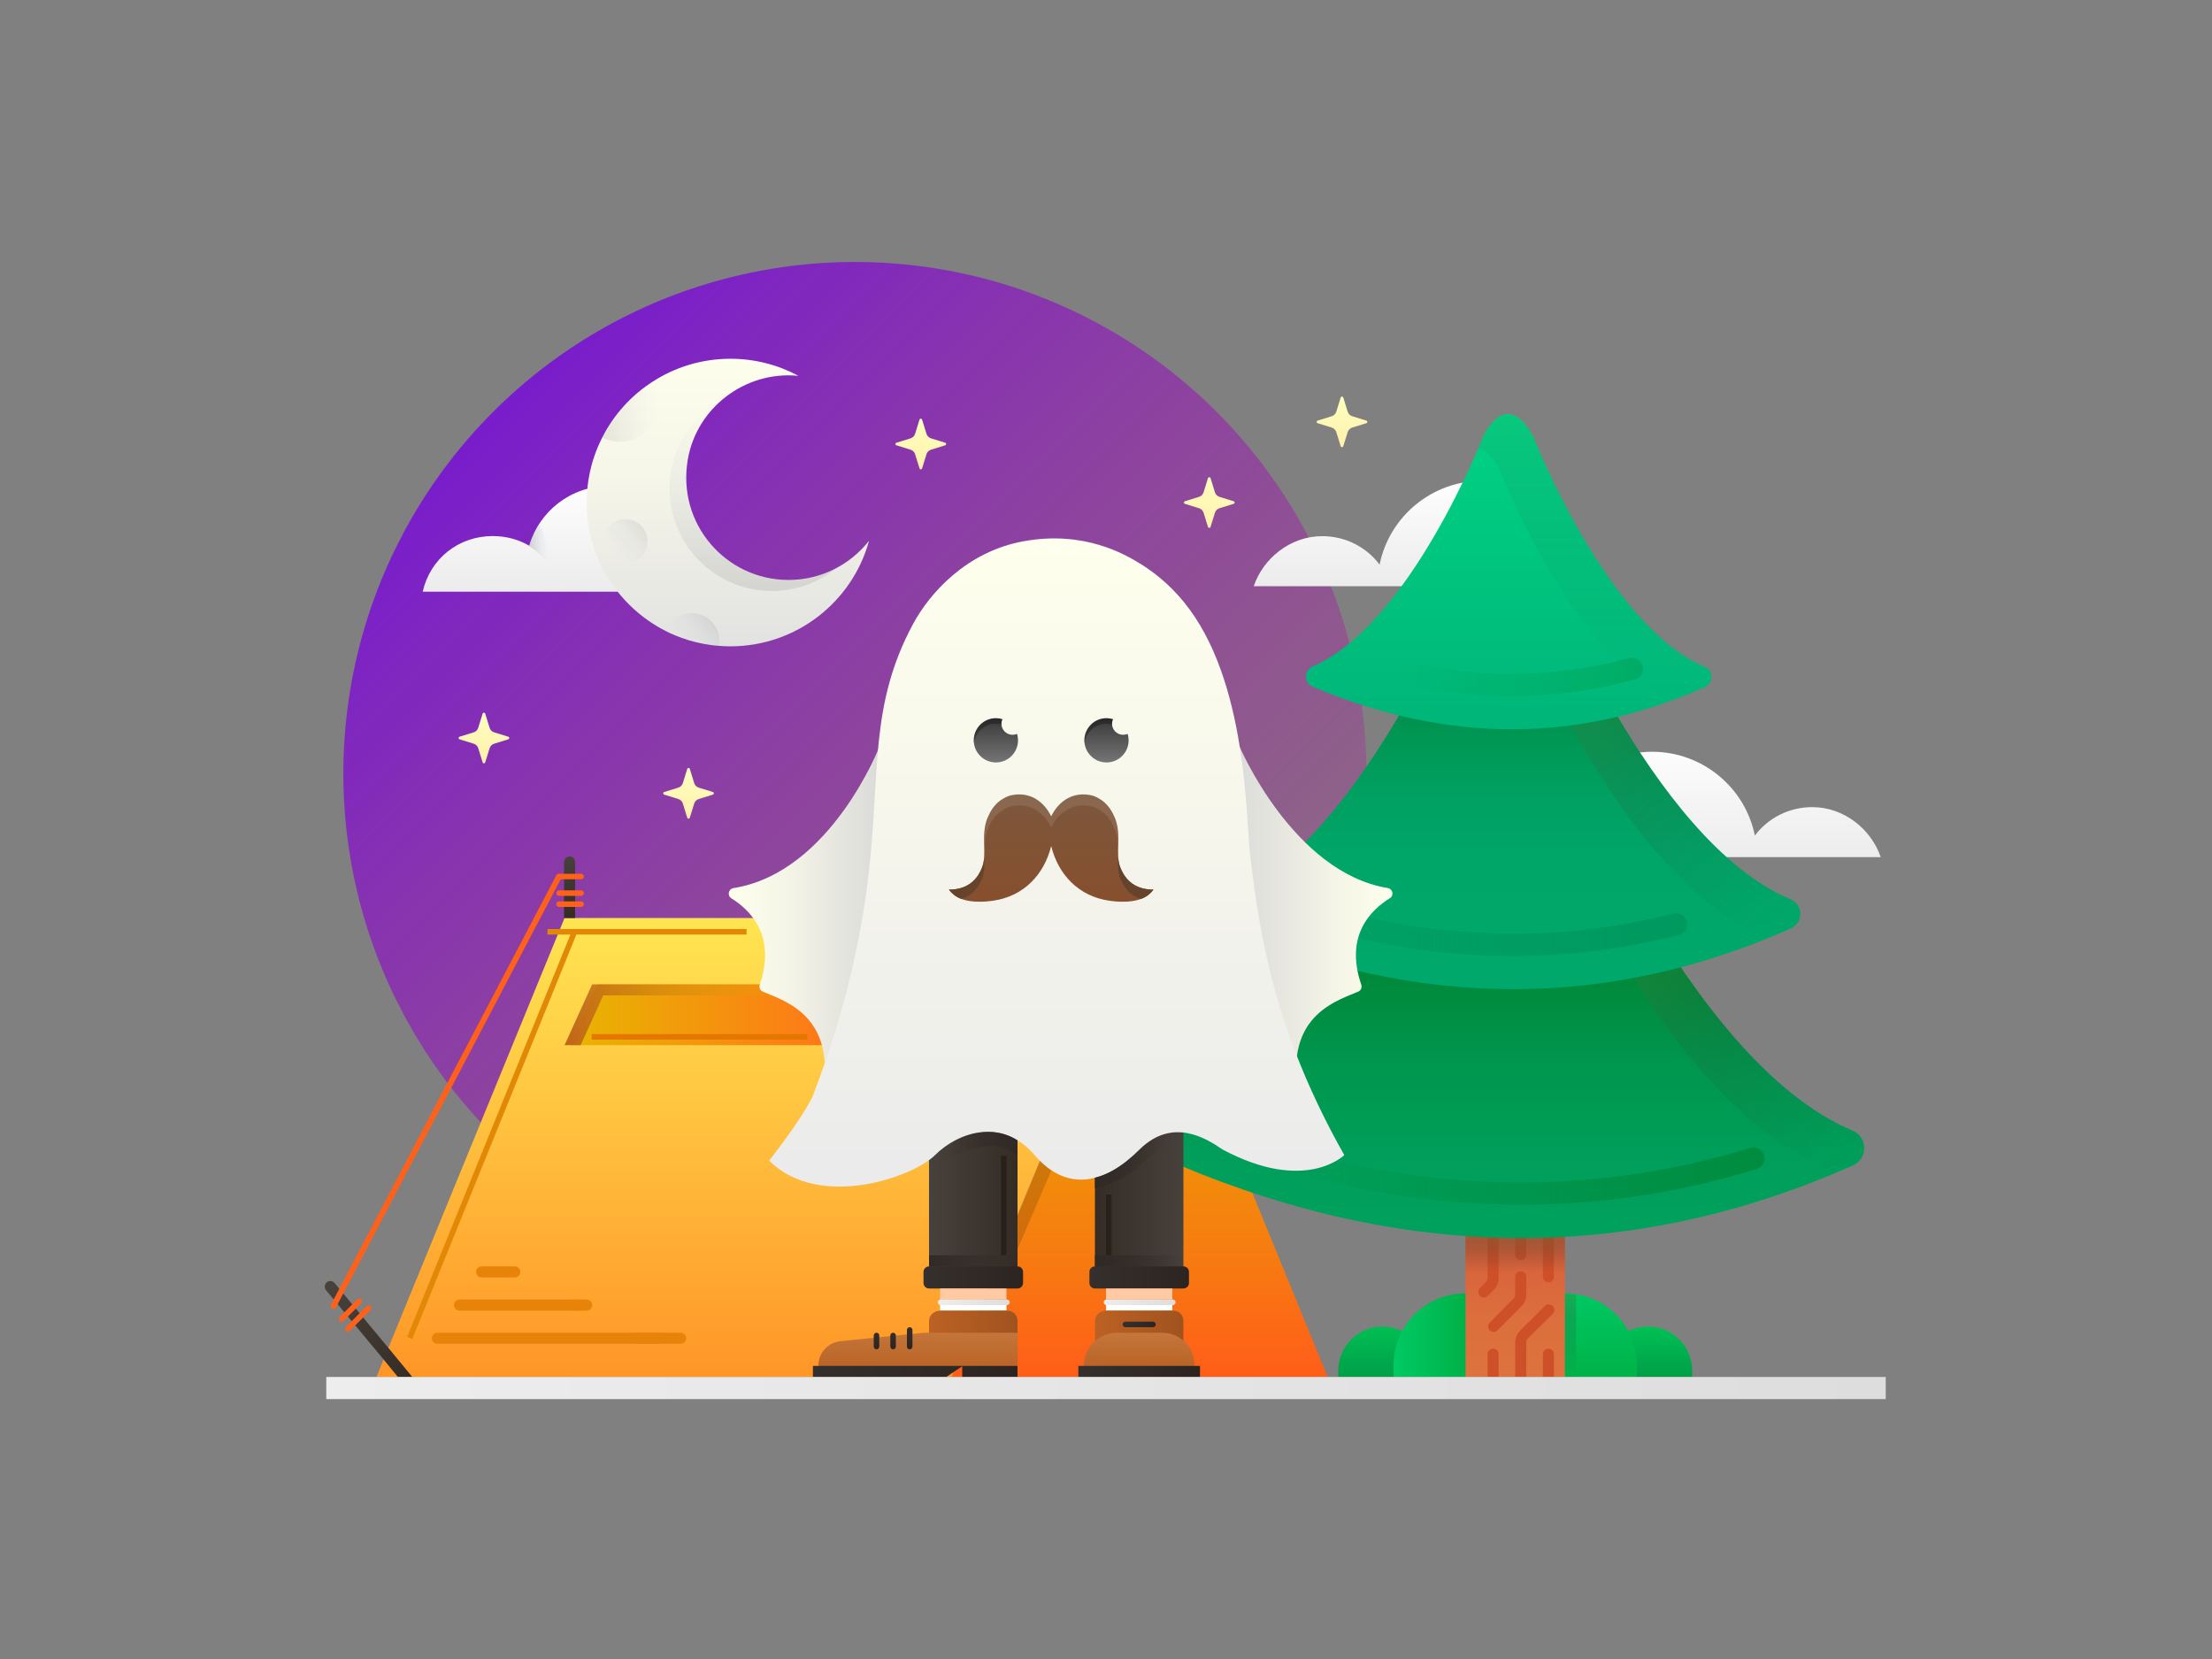 <?xml version="1.0" encoding="iso-8859-1"?>
<!-- Generator: Adobe Illustrator 22.1.0, SVG Export Plug-In . SVG Version: 6.00 Build 0)  -->
<svg version="1.1" id="page_x5F_not_x5F_found" xmlns="http://www.w3.org/2000/svg" xmlns:xlink="http://www.w3.org/1999/xlink"
	 x="0px" y="0px" viewBox="0 0 800 600" enable-background="new 0 0 800 600" xml:space="preserve">
<rect x="0" y="0" width="800" height="600" fill="#808080" stroke="none"/>
<linearGradient id="SVGID_1_" gradientUnits="userSpaceOnUse" x1="127.011" y1="97.581" x2="506.221" y2="476.791">
	<stop  offset="0" style="stop-color:#6A0CE5"/>
	<stop  offset="1" style="stop-color:#CE1388;stop-opacity:0"/>
</linearGradient>
<circle fill="url(#SVGID_1_)" cx="309.18" cy="279.75" r="185"/>
<linearGradient id="SVGID_2_" gradientUnits="userSpaceOnUse" x1="513.808" y1="171.869" x2="513.808" y2="213.005">
	<stop  offset="0" style="stop-color:#FFFFFF"/>
	<stop  offset="1" style="stop-color:#EBEBEB"/>
</linearGradient>
<path fill="url(#SVGID_2_)" d="M574.18,212c0-20-17.013-38.125-38-38.125c-18.376,0-33.704,12.981-37.234,30.315
	c-4.745-6.297-12.275-10.283-20.766-10.283c-11.568,0-21.371,8.093-24.746,18.093H574.18z"/>
<linearGradient id="SVGID_3_" gradientUnits="userSpaceOnUse" x1="619.808" y1="265.354" x2="619.808" y2="313.884">
	<stop  offset="0" style="stop-color:#FFFFFF"/>
	<stop  offset="1" style="stop-color:#EBEBEB"/>
</linearGradient>
<path fill="url(#SVGID_3_)" d="M559.435,310c0-20,17.013-38.125,38-38.125c18.376,0,33.704,12.981,37.234,30.315
	c4.745-6.297,12.275-10.283,20.766-10.283c11.568,0,21.371,8.093,24.746,18.093H559.435z"/>
<linearGradient id="SVGID_4_" gradientUnits="userSpaceOnUse" x1="412.18" y1="329.206" x2="412.18" y2="496.926">
	<stop  offset="0" style="stop-color:#E8AB00"/>
	<stop  offset="0.2" style="stop-color:#EAA502"/>
	<stop  offset="0.462" style="stop-color:#EF9507"/>
	<stop  offset="0.756" style="stop-color:#F77A10"/>
	<stop  offset="1" style="stop-color:#FF5E19"/>
</linearGradient>
<polygon fill="url(#SVGID_4_)" points="412.18,331.875 412.18,331.938 344.18,498 412.18,498 480.18,498 "/>
<linearGradient id="SVGID_5_" gradientUnits="userSpaceOnUse" x1="548" y1="435.75" x2="548" y2="498.5">
	<stop  offset="0" style="stop-color:#D35137"/>
	<stop  offset="0.309" style="stop-color:#D8623B"/>
	<stop  offset="0.66" style="stop-color:#DC6F3D"/>
	<stop  offset="1" style="stop-color:#DD733E"/>
</linearGradient>
<rect x="530" y="436" fill="url(#SVGID_5_)" width="36" height="62"/>
<path fill="#CE5029" d="M536.68,469.25c-0.512,0-1.023-0.195-1.414-0.586c-0.781-0.781-0.781-2.047,0-2.828l2.25-2.34
	c0.371-0.371,0.484-0.863,0.484-1.389V447.75c0-1.105,0.895-2,2-2s2,0.895,2,2v14.357c0,1.594-0.529,3.092-1.656,4.217l-2.295,2.34
	C537.659,469.055,537.192,469.25,536.68,469.25z"/>
<path fill="#CE5029" d="M548,498v-12.596c0-1.602,0.713-3.105,1.846-4.238l8.875-8.83c0.781-0.781,2.069-0.781,2.851,0
	s0.793,2.047,0.011,2.828l-8.915,8.83c-0.377,0.377-0.669,0.877-0.669,1.41V498H548z"/>
<path fill="#CE5029" d="M550,455.75c-1.105,0-2-0.895-2-2v-6c0-1.105,0.895-2,2-2s2,0.895,2,2v6
	C552,454.855,551.105,455.75,550,455.75z"/>
<path fill="#CE5029" d="M540.18,481.75c-0.512,0-1.023-0.195-1.414-0.586c-0.781-0.781-0.781-2.047,0-2.828l8.746-8.836
	c0.367-0.367,0.488-0.877,0.488-1.398v-6.352c0-1.105,0.895-2,2-2s2,0.895,2,2v6.352c0,1.574-0.548,3.115-1.66,4.227l-8.791,8.836
	C541.159,481.555,540.692,481.75,540.18,481.75z"/>
<path fill="#CE5029" d="M558,498v-8.25c0-1.105,0.895-2,2-2s2,0.895,2,2V498H558z"/>
<path fill="#CE5029" d="M560,463.75c-1.105,0-2-0.895-2-2v-14c0-1.105,0.895-2,2-2s2,0.895,2,2v14
	C562,462.855,561.105,463.75,560,463.75z"/>
<path fill="#CE5029" d="M538,498v-8.25c0-1.105,0.895-2,2-2s2,0.895,2,2V498H538z"/>
<linearGradient id="SVGID_6_" gradientUnits="userSpaceOnUse" x1="548" y1="443.935" x2="548" y2="460.129">
	<stop  offset="0" style="stop-color:#56773B;stop-opacity:0.5"/>
	<stop  offset="0.081" style="stop-color:#506B38;stop-opacity:0.459"/>
	<stop  offset="0.316" style="stop-color:#424E30;stop-opacity:0.342"/>
	<stop  offset="0.549" style="stop-color:#383A2A;stop-opacity:0.226"/>
	<stop  offset="0.778" style="stop-color:#322D27;stop-opacity:0.111"/>
	<stop  offset="1" style="stop-color:#302926;stop-opacity:0"/>
</linearGradient>
<rect x="530" y="444" fill="url(#SVGID_6_)" width="36" height="16"/>
<linearGradient id="SVGID_7_" gradientUnits="userSpaceOnUse" x1="548.18" y1="353.75" x2="548.18" y2="448.431">
	<stop  offset="0" style="stop-color:#00893B"/>
	<stop  offset="0.319" style="stop-color:#00964D"/>
	<stop  offset="0.665" style="stop-color:#009E5A"/>
	<stop  offset="1" style="stop-color:#00A15E"/>
</linearGradient>
<path fill="url(#SVGID_7_)" d="M669.948,408.874c-60.516-25.331-106.58-143.37-106.58-143.37c-17.193-30.947-30.947,0-30.947,0
	s-45.776,117.301-106.012,143.129c-5.643,2.419-5.719,10.313-0.06,12.694c84.199,35.424,165.406,34.978,243.749,0.18
	C675.667,419.033,675.569,411.227,669.948,408.874z"/>
<linearGradient id="SVGID_8_" gradientUnits="userSpaceOnUse" x1="545.642" y1="251.75" x2="545.642" y2="355.103">
	<stop  offset="0" style="stop-color:#008C46"/>
	<stop  offset="0.117" style="stop-color:#009552"/>
	<stop  offset="0.325" style="stop-color:#00A060"/>
	<stop  offset="0.579" style="stop-color:#00A668"/>
	<stop  offset="1" style="stop-color:#00A86B"/>
</linearGradient>
<path fill="url(#SVGID_8_)" d="M647.529,325.221c-50.636-21.195-89.179-119.962-89.179-119.962c-14.386-25.895-25.895,0-25.895,0
	s-38.302,98.15-88.704,119.761c-4.721,2.024-4.785,8.629-0.05,10.621c70.452,29.641,138.401,29.267,203.954,0.15
	C652.315,333.721,652.233,327.19,647.529,325.221z"/>
<linearGradient id="SVGID_9_" gradientUnits="userSpaceOnUse" x1="545.642" y1="147.25" x2="545.642" y2="265.26">
	<stop  offset="0" style="stop-color:#00D384"/>
	<stop  offset="1" style="stop-color:#00B579"/>
</linearGradient>
<path fill="url(#SVGID_9_)" d="M616.466,241.139c-35.198-14.733-61.99-83.389-61.99-83.389c-10-18-18,0-18,0
	s-26.625,68.226-61.66,83.249c-3.282,1.407-3.326,5.998-0.035,7.383c48.973,20.604,96.206,20.344,141.773,0.105
	C619.793,247.047,619.736,242.507,616.466,241.139z"/>
<linearGradient id="SVGID_10_" gradientUnits="userSpaceOnUse" x1="596" y1="479.919" x2="596" y2="498.254">
	<stop  offset="0" style="stop-color:#00C154"/>
	<stop  offset="1" style="stop-color:#009E47"/>
</linearGradient>
<path fill="url(#SVGID_10_)" d="M580,495.75c0-8.837,7.163-16,16-16s16,7.163,16,16V498h-32V495.75z"/>
<linearGradient id="SVGID_11_" gradientUnits="userSpaceOnUse" x1="579" y1="466.406" x2="579" y2="498.423">
	<stop  offset="0" style="stop-color:#00C964"/>
	<stop  offset="1" style="stop-color:#00B248"/>
</linearGradient>
<path fill="url(#SVGID_11_)" d="M592,493.75V498h-26v-30.25c2,0,2.7,0.1,4,0.3C582.46,469.97,592,480.75,592,493.75z"/>
<linearGradient id="SVGID_12_" gradientUnits="userSpaceOnUse" x1="500" y1="478.483" x2="500" y2="498.673">
	<stop  offset="0" style="stop-color:#00C154"/>
	<stop  offset="1" style="stop-color:#009E47"/>
</linearGradient>
<path fill="url(#SVGID_12_)" d="M516,495.75c0-8.837-7.163-16-16-16s-16,7.163-16,16V498h32V495.75z"/>
<linearGradient id="SVGID_13_" gradientUnits="userSpaceOnUse" x1="504" y1="482.875" x2="530" y2="482.875">
	<stop  offset="0" style="stop-color:#00C964"/>
	<stop  offset="1" style="stop-color:#00B248"/>
</linearGradient>
<path fill="url(#SVGID_13_)" d="M530,467.75V498h-26v-4.25c0-13,9.54-23.78,22-25.7C527.3,467.85,528,467.75,530,467.75z"/>
<linearGradient id="SVGID_14_" gradientUnits="userSpaceOnUse" x1="462.183" y1="425.333" x2="638.182" y2="425.333">
	<stop  offset="0" style="stop-color:#008C3F;stop-opacity:0"/>
	<stop  offset="1" style="stop-color:#008C3F"/>
</linearGradient>
<path fill="url(#SVGID_14_)" d="M550.136,435.693c-28.15,0-56.566-4.118-85.063-12.358c-2.122-0.614-3.345-2.832-2.731-4.954
	c0.614-2.122,2.832-3.346,4.954-2.731c56.084,16.217,111.837,16.049,165.711-0.499c2.117-0.649,4.35,0.537,4.998,2.648
	c0.649,2.112-0.537,4.35-2.648,4.998C607.368,431.395,578.891,435.693,550.136,435.693z"/>
<linearGradient id="SVGID_15_" gradientUnits="userSpaceOnUse" x1="490.179" y1="337.996" x2="610.182" y2="337.996">
	<stop  offset="0" style="stop-color:#00995E;stop-opacity:0.5"/>
	<stop  offset="1" style="stop-color:#00995E"/>
</linearGradient>
<path fill="url(#SVGID_15_)" d="M547.25,345.72c-17.892,0-35.901-1.982-53.93-5.951c-2.158-0.475-3.522-2.608-3.047-4.766
	c0.476-2.158,2.614-3.528,4.766-3.047c37.133,8.172,74.192,7.648,110.149-1.558c2.144-0.547,4.319,0.742,4.867,2.883
	s-0.743,4.319-2.883,4.867C587.464,343.194,567.433,345.72,547.25,345.72z"/>
<linearGradient id="SVGID_16_" gradientUnits="userSpaceOnUse" x1="506.282" y1="244.815" x2="594.181" y2="244.815">
	<stop  offset="0" style="stop-color:#00AD66;stop-opacity:0"/>
	<stop  offset="1" style="stop-color:#00AD66"/>
</linearGradient>
<path fill="url(#SVGID_16_)" d="M546.735,251.729c-12.377,0-24.835-1.356-37.304-4.07c-2.159-0.47-3.527-2.601-3.058-4.759
	c0.47-2.159,2.608-3.522,4.759-3.058c26.306,5.726,52.547,5.12,77.997-1.8c2.138-0.582,4.33,0.679,4.91,2.811
	c0.579,2.132-0.679,4.33-2.811,4.909C576.602,249.739,561.728,251.729,546.735,251.729z"/>
<linearGradient id="SVGID_17_" gradientUnits="userSpaceOnUse" x1="274.18" y1="332" x2="274.18" y2="498">
	<stop  offset="0" style="stop-color:#FFE552"/>
	<stop  offset="1" style="stop-color:#FF9627"/>
</linearGradient>
<polygon fill="url(#SVGID_17_)" points="412.18,332 344.18,498 136.18,498 138.72,491.655 140.44,487.517 204.18,332 "/>
<linearGradient id="SVGID_18_" gradientUnits="userSpaceOnUse" x1="367.5" y1="434" x2="336.464" y2="434">
	<stop  offset="0" style="stop-color:#352C25"/>
	<stop  offset="1" style="stop-color:#47413C"/>
</linearGradient>
<rect x="336" y="408" fill="url(#SVGID_18_)" width="32" height="52"/>
<linearGradient id="SVGID_19_" gradientUnits="userSpaceOnUse" x1="396" y1="434" x2="428" y2="434">
	<stop  offset="0" style="stop-color:#352C25"/>
	<stop  offset="1" style="stop-color:#47413C"/>
</linearGradient>
<rect x="396" y="408" fill="url(#SVGID_19_)" width="32" height="52"/>
<linearGradient id="SVGID_20_" gradientUnits="userSpaceOnUse" x1="394" y1="462" x2="430" y2="462">
	<stop  offset="0" style="stop-color:#35302D"/>
	<stop  offset="1" style="stop-color:#2D2420"/>
</linearGradient>
<path fill="url(#SVGID_20_)" d="M430,464c0,1.105-0.895,2-2,2h-32c-1.105,0-2-0.895-2-2v-4c0-1.105,0.895-2,2-2h32
	c1.105,0,2,0.895,2,2V464z"/>
<rect x="400" y="472" fill="#FFFFFF" width="24" height="2"/>
<linearGradient id="SVGID_21_" gradientUnits="userSpaceOnUse" x1="396" y1="480" x2="428.134" y2="480">
	<stop  offset="0" style="stop-color:#BC6124"/>
	<stop  offset="1" style="stop-color:#A0531F"/>
</linearGradient>
<path fill="url(#SVGID_21_)" d="M428,486h-32v-8.25c0-2.209,1.971-3.75,4.18-3.75h24c2.209,0,3.82,1.541,3.82,3.75V486z"/>
<linearGradient id="SVGID_22_" gradientUnits="userSpaceOnUse" x1="412" y1="482.333" x2="412" y2="498.057">
	<stop  offset="0" style="stop-color:#C4763B"/>
	<stop  offset="1" style="stop-color:#B75D20"/>
</linearGradient>
<path fill="url(#SVGID_22_)" d="M432,498h-40v-4.25c0-6.627,5.553-11.75,12.18-11.75h16c6.627,0,11.82,5.123,11.82,11.75V498z"/>
<linearGradient id="SVGID_23_" gradientUnits="userSpaceOnUse" x1="406" y1="479" x2="418" y2="479">
	<stop  offset="0" style="stop-color:#35302D"/>
	<stop  offset="1" style="stop-color:#2D2420"/>
</linearGradient>
<path fill="url(#SVGID_23_)" d="M418,479c0,0.552-0.448,1-1,1h-10c-0.552,0-1-0.448-1-1l0,0c0-0.552,0.448-1,1-1h10
	C417.552,478,418,478.448,418,479L418,479z"/>
<linearGradient id="SVGID_24_" gradientUnits="userSpaceOnUse" x1="390" y1="496" x2="434" y2="496">
	<stop  offset="0" style="stop-color:#35302D"/>
	<stop  offset="1" style="stop-color:#2D2420"/>
</linearGradient>
<rect x="390" y="494" fill="url(#SVGID_24_)" width="44" height="4"/>
<rect x="400" y="466" fill="#FFC9A4" width="24" height="4"/>
<linearGradient id="SVGID_25_" gradientUnits="userSpaceOnUse" x1="399.118" y1="471" x2="424.993" y2="471">
	<stop  offset="0" style="stop-color:#EDEDED"/>
	<stop  offset="1" style="stop-color:#DDDDDD"/>
</linearGradient>
<path fill="url(#SVGID_25_)" d="M424.18,472h-24c-0.553,0-1-0.447-1-1s0.447-1,1-1h24c0.553,0,1,0.447,1,1S424.733,472,424.18,472z"
	/>
<linearGradient id="SVGID_26_" gradientUnits="userSpaceOnUse" x1="334" y1="462" x2="370" y2="462">
	<stop  offset="0" style="stop-color:#35302D"/>
	<stop  offset="1" style="stop-color:#2D2420"/>
</linearGradient>
<path fill="url(#SVGID_26_)" d="M370,464c0,1.105-0.895,2-2,2h-32c-1.105,0-2-0.895-2-2v-4c0-1.105,0.895-2,2-2h32
	c1.105,0,2,0.895,2,2V464z"/>
<rect x="340" y="472" fill="#FFFFFF" width="24" height="2"/>
<linearGradient id="SVGID_27_" gradientUnits="userSpaceOnUse" x1="336" y1="480" x2="368" y2="480">
	<stop  offset="0" style="stop-color:#BC6124"/>
	<stop  offset="1" style="stop-color:#A0531F"/>
</linearGradient>
<path fill="url(#SVGID_27_)" d="M368,486h-32v-8.25c0-2.209,1.971-3.75,4.18-3.75h24c2.209,0,3.82,1.541,3.82,3.75V486z"/>
<linearGradient id="SVGID_28_" gradientUnits="userSpaceOnUse" x1="332" y1="481.625" x2="332" y2="498.75">
	<stop  offset="0" style="stop-color:#C4763B"/>
	<stop  offset="1" style="stop-color:#B75D20"/>
</linearGradient>
<path fill="url(#SVGID_28_)" d="M368,498h-17.82l-2-4l-6,4H296v-4.26c0-4.542,3.519-8.226,8.036-8.702L334.181,482H368V498z"/>
<rect x="340" y="466" fill="#FFC9A4" width="24" height="4"/>
<linearGradient id="SVGID_29_" gradientUnits="userSpaceOnUse" x1="338.993" y1="471" x2="365.68" y2="471">
	<stop  offset="0" style="stop-color:#EDEDED"/>
	<stop  offset="1" style="stop-color:#DDDDDD"/>
</linearGradient>
<path fill="url(#SVGID_29_)" d="M364.18,472h-24c-0.553,0-1-0.447-1-1s0.447-1,1-1h24c0.553,0,1,0.447,1,1S364.733,472,364.18,472z"
	/>
<linearGradient id="SVGID_30_" gradientUnits="userSpaceOnUse" x1="292.5" y1="496" x2="368.75" y2="496">
	<stop  offset="0" style="stop-color:#35302D"/>
	<stop  offset="1" style="stop-color:#2D2420"/>
</linearGradient>
<rect x="348" y="494" fill="url(#SVGID_30_)" width="20" height="4"/>
<linearGradient id="SVGID_31_" gradientUnits="userSpaceOnUse" x1="292.495" y1="496" x2="369" y2="496">
	<stop  offset="0" style="stop-color:#35302D"/>
	<stop  offset="1" style="stop-color:#2D2420"/>
</linearGradient>
<polygon fill="url(#SVGID_31_)" points="348.18,494 294,494 294,498 342.18,498 "/>
<linearGradient id="SVGID_32_" gradientUnits="userSpaceOnUse" x1="329" y1="479.75" x2="329" y2="488.006">
	<stop  offset="0" style="stop-color:#35302D"/>
	<stop  offset="1" style="stop-color:#2D2420"/>
</linearGradient>
<path fill="url(#SVGID_32_)" d="M330,487c0,0.552-0.448,1-1,1l0,0c-0.552,0-1-0.448-1-1v-6c0-0.552,0.448-1,1-1l0,0
	c0.552,0,1,0.448,1,1V487z"/>
<linearGradient id="SVGID_33_" gradientUnits="userSpaceOnUse" x1="323" y1="479.75" x2="323" y2="488.006">
	<stop  offset="0" style="stop-color:#35302D"/>
	<stop  offset="1" style="stop-color:#2D2420"/>
</linearGradient>
<path fill="url(#SVGID_33_)" d="M324,487c0,0.552-0.448,1-1,1l0,0c-0.552,0-1-0.448-1-1v-4c0-0.552,0.448-1,1-1l0,0
	c0.552,0,1,0.448,1,1V487z"/>
<linearGradient id="SVGID_34_" gradientUnits="userSpaceOnUse" x1="317" y1="479.75" x2="317" y2="488.006">
	<stop  offset="0" style="stop-color:#35302D"/>
	<stop  offset="1" style="stop-color:#2D2420"/>
</linearGradient>
<path fill="url(#SVGID_34_)" d="M318,487c0,0.552-0.448,1-1,1l0,0c-0.552,0-1-0.448-1-1v-4c0-0.552,0.448-1,1-1l0,0
	c0.552,0,1,0.448,1,1V487z"/>
<linearGradient id="SVGID_35_" gradientUnits="userSpaceOnUse" x1="201.528" y1="173.737" x2="201.528" y2="215.522">
	<stop  offset="0" style="stop-color:#FFFFFF"/>
	<stop  offset="1" style="stop-color:#EBEBEB"/>
</linearGradient>
<path fill="url(#SVGID_35_)" d="M220.18,175.75c-13.657,0-25.162,9.135-28.791,21.622c-3.873-2.292-8.383-3.497-13.209-3.497
	c-12.295,0-22.596,8.125-25.304,20.125h96.226c0.703-2,1.078-5.354,1.078-8.125C250.18,189.307,236.749,175.75,220.18,175.75z"/>
<linearGradient id="SVGID_36_" gradientUnits="userSpaceOnUse" x1="149.482" y1="498.033" x2="118.381" y2="466.931">
	<stop  offset="0" style="stop-color:#352C25"/>
	<stop  offset="1" style="stop-color:#47413C"/>
</linearGradient>
<path fill="url(#SVGID_36_)" d="M149.12,498h-5.22l-5.18-6.345l-20.797-25.022c-0.709-0.85-0.593-2.146,0.258-2.853v-0.016
	c0.85-0.706,2.111-0.599,2.819,0.25l19.439,23.445L149.12,498z"/>
<linearGradient id="SVGID_37_" gradientUnits="userSpaceOnUse" x1="206" y1="330.904" x2="206" y2="309.477">
	<stop  offset="0" style="stop-color:#352C25"/>
	<stop  offset="1" style="stop-color:#47413C"/>
</linearGradient>
<path fill="url(#SVGID_37_)" d="M208,332h-4v-20.25c0-1.105,0.986-2,2.09-2h-0.045c1.105,0,1.955,0.895,1.955,2V332z"/>
<path fill="#FF601A" d="M210.18,328h-8c-0.553,0-1-0.447-1-1s0.447-1,1-1h8c0.553,0,1,0.447,1,1S210.733,328,210.18,328z"/>
<path fill="#FF601A" d="M210.18,324h-8c-0.553,0-1-0.447-1-1s0.447-1,1-1h8c0.553,0,1,0.447,1,1S210.733,324,210.18,324z"/>
<path fill="#FF601A" d="M120.563,473.35c-0.156,0-0.315-0.037-0.464-0.115c-0.488-0.256-0.678-0.859-0.421-1.35l81.616-155.475
	c0.173-0.328,0.514-0.41,0.886-0.41h8c0.553,0,1,0.447,1,1s-0.447,1-1,1h-7.396L121.45,472.939
	C121.271,473.279,120.924,473.35,120.563,473.35z"/>
<linearGradient id="SVGID_38_" gradientUnits="userSpaceOnUse" x1="206.18" y1="367" x2="302" y2="367">
	<stop  offset="0" style="stop-color:#E8B500"/>
	<stop  offset="1" style="stop-color:#FF7619"/>
</linearGradient>
<polygon fill="url(#SVGID_38_)" points="216.18,356 206.18,378 302,378 302,356 "/>
<path fill="#E8830A" d="M238.18,486h-80c-1.104,0-2-0.895-2-2s0.896-2,2-2h80c1.104,0,2,0.895,2,2S239.285,486,238.18,486z"/>
<path fill="#E8830A" d="M210.18,474h-44c-1.104,0-2-0.895-2-2s0.896-2,2-2h44c1.104,0,2,0.895,2,2S211.285,474,210.18,474z"/>
<path fill="#E8830A" d="M246.18,486h-16c-1.104,0-2-0.895-2-2s0.896-2,2-2h16c1.104,0,2,0.895,2,2S247.285,486,246.18,486z"/>
<path fill="#E8830A" d="M212.18,474h-4c-1.104,0-2-0.895-2-2s0.896-2,2-2h4c1.104,0,2,0.895,2,2S213.285,474,212.18,474z"/>
<path fill="#E8830A" d="M186.18,462h-12c-1.104,0-2-0.895-2-2s0.896-2,2-2h12c1.104,0,2,0.895,2,2S187.285,462,186.18,462z"/>
<polygon opacity="0.15" points="376.09,419.75 368,439.162 368,451.75 380.209,423.368 "/>
<linearGradient id="SVGID_39_" gradientUnits="userSpaceOnUse" x1="263.233" y1="124.25" x2="263.233" y2="236.945">
	<stop  offset="0" style="stop-color:#FFFFED"/>
	<stop  offset="0.41" style="stop-color:#F6F6E9"/>
	<stop  offset="1" style="stop-color:#E1E1E1"/>
</linearGradient>
<path fill="url(#SVGID_39_)" d="M314.28,195.67c-6.06,21.96-26.22,38.08-50.1,38.08c-0.92,0-1.86-0.02-2.8-0.08
	c-0.46-0.02-0.92-0.04-1.38-0.1c-0.9-0.04-1.8-0.14-2.7-0.26c-3.7-0.48-7.28-1.36-10.68-2.58c-1.5-0.54-2.98-1.14-4.4-1.8
	c-0.48-0.22-0.94-0.44-1.4-0.68c-9.08-4.6-16.66-11.78-21.74-20.56c-2.96-5.14-5.08-10.82-6.12-16.86c-0.18-1.06-0.34-2.12-0.46-3.2
	c-1.16-10.64,0.88-20.74,5.32-29.42c4.14-8.2,10.42-15.14,18.1-20.1c8.14-5.3,17.84-8.36,28.26-8.36c8.84,0,17.18,2.22,24.48,6.12
	c0.02,0,0.02,0.04-0.02,0.04c-0.1,0-0.2-0.02-0.3-0.02c-18.9-1.68-36.34,11.54-39.58,30.24c-4.06,23.36,13.82,43.62,36.42,43.62
	c11.78,0,22.28-5.52,29.06-14.1C314.26,195.61,314.3,195.63,314.28,195.67z"/>
<linearGradient id="SVGID_40_" gradientUnits="userSpaceOnUse" x1="272.411" y1="220.083" x2="272.411" y2="139.524">
	<stop  offset="0" style="stop-color:#000000;stop-opacity:0.1"/>
	<stop  offset="1" style="stop-color:#6086C4;stop-opacity:0"/>
</linearGradient>
<path fill="url(#SVGID_40_)" d="M302.64,205.35c-6.38,5.24-14.56,8.4-23.46,8.4c-22.6,0-40.48-20.26-36.42-43.62
	c1.98-11.42,9.26-20.78,18.92-25.98c-6.6,5.4-11.38,13.08-12.92,21.98c-4.06,23.36,13.82,43.62,36.42,43.62
	C291.5,209.75,297.44,208.17,302.64,205.35z"/>
<linearGradient id="SVGID_41_" gradientUnits="userSpaceOnUse" x1="217.82" y1="148.93" x2="238.18" y2="148.93">
	<stop  offset="0" style="stop-color:#000000;stop-opacity:0.08"/>
	<stop  offset="1" style="stop-color:#6086C4;stop-opacity:0"/>
</linearGradient>
<path fill="url(#SVGID_41_)" d="M238.18,145.75c0,7.74-6.26,14-14,14c-2.3,0-4.46-0.54-6.36-1.54c4.14-8.2,10.42-15.14,18.1-20.1
	C237.36,140.31,238.18,142.93,238.18,145.75z"/>
<linearGradient id="SVGID_42_" gradientUnits="userSpaceOnUse" x1="257.569" y1="223.115" x2="248.518" y2="232.167">
	<stop  offset="0" style="stop-color:#000000;stop-opacity:0.08"/>
	<stop  offset="1" style="stop-color:#6086C4;stop-opacity:0"/>
</linearGradient>
<path fill="url(#SVGID_42_)" d="M260.18,231.75c0,0.62-0.06,1.24-0.18,1.82c-0.9-0.04-1.8-0.14-2.7-0.26
	c-3.7-0.48-7.28-1.36-10.68-2.58c-1.5-0.54-2.98-1.14-4.4-1.8c-0.48-0.22-0.94-0.44-1.4-0.68c1.42-3.8,5.08-6.5,9.36-6.5
	C255.7,221.75,260.18,226.23,260.18,231.75z"/>
<path fill="#5E3F2A" d="M355.18,317.75c-0.96,2.36-2.86,5.92-7.48,7.36c-0.92-0.34-1.76-0.78-2.52-1.36c-0.96-0.74-1.6-1.5-2-2
	c8,0,10.78-4.98,12-8c0.5-1.22,0.7-2.56,0.76-4.02C356.02,312.69,356.12,315.47,355.18,317.75z"/>
<path fill="#5E3F2A" d="M405.18,317.75c0.96,2.36,2.86,5.92,7.48,7.36c0.92-0.34,1.76-0.78,2.52-1.36c0.96-0.74,1.6-1.5,2-2
	c-8,0-10.78-4.98-12-8c-0.5-1.22-0.7-2.56-0.76-4.02C404.34,312.69,404.24,315.47,405.18,317.75z"/>
<linearGradient id="SVGID_43_" gradientUnits="userSpaceOnUse" x1="204.18" y1="367" x2="300" y2="367">
	<stop  offset="0" style="stop-color:#BF6419"/>
	<stop  offset="1" style="stop-color:#E9B800;stop-opacity:0"/>
</linearGradient>
<polygon fill="url(#SVGID_43_)" points="300,356 300,360 218.18,360 210,378 204.18,378 214.18,356 "/>
<linearGradient id="SVGID_44_" gradientUnits="userSpaceOnUse" x1="335.625" y1="456" x2="368.963" y2="456">
	<stop  offset="0.005" style="stop-color:#302926"/>
	<stop  offset="1" style="stop-color:#302926;stop-opacity:0"/>
</linearGradient>
<rect x="336" y="454" fill="url(#SVGID_44_)" width="32" height="4"/>
<linearGradient id="SVGID_45_" gradientUnits="userSpaceOnUse" x1="395.625" y1="456" x2="428.963" y2="456">
	<stop  offset="0.005" style="stop-color:#302926"/>
	<stop  offset="1" style="stop-color:#302926;stop-opacity:0"/>
</linearGradient>
<rect x="396" y="454" fill="url(#SVGID_45_)" width="32" height="4"/>
<linearGradient id="SVGID_46_" gradientUnits="userSpaceOnUse" x1="263.558" y1="329.752" x2="320.914" y2="329.752">
	<stop  offset="0" style="stop-color:#FFFFED"/>
	<stop  offset="0.332" style="stop-color:#F6F6E8"/>
	<stop  offset="0.871" style="stop-color:#DEDEDB"/>
	<stop  offset="1" style="stop-color:#D7D7D7"/>
</linearGradient>
<path fill="url(#SVGID_46_)" d="M318.18,269.75c0,0-17.626,45.829-52.879,51.439c-1.878,0.299-2.392,2.705-0.778,3.711
	c7.027,4.382,16.24,13.664,10.259,31.194c-0.34,0.997,0.089,2.097,1.053,2.523c6.558,2.902,24.158,7.583,22.346,31.133
	c0.16,0.16,2.14-4.02,4.86-11.14C311.52,356.51,327.26,306.07,318.18,269.75z"/>
<linearGradient id="SVGID_47_" gradientUnits="userSpaceOnUse" x1="506.18" y1="329.752" x2="443.173" y2="329.752">
	<stop  offset="0" style="stop-color:#FFFFED"/>
	<stop  offset="0.332" style="stop-color:#F6F6E8"/>
	<stop  offset="0.871" style="stop-color:#DEDEDB"/>
	<stop  offset="1" style="stop-color:#D7D7D7"/>
</linearGradient>
<path fill="url(#SVGID_47_)" d="M448.18,269.75c0,0,19.351,45.738,53.708,51.423c1.856,0.307,2.363,2.686,0.765,3.677
	c-7.039,4.363-16.35,13.652-10.335,31.26c0.337,0.988-0.088,2.077-1.042,2.501c-6.545,2.902-24.175,7.571-22.362,31.14
	c-0.16,0.16-2.14-4.02-4.86-11.14C455.574,356.51,439.1,306.07,448.18,269.75z"/>
<linearGradient id="SVGID_48_" gradientUnits="userSpaceOnUse" x1="382.18" y1="194.73" x2="382.18" y2="422.435">
	<stop  offset="0" style="stop-color:#FFFFED"/>
	<stop  offset="1" style="stop-color:#EBEBEB"/>
</linearGradient>
<path fill="url(#SVGID_48_)" d="M294.18,395.75c12.853-33.39,17.82-61.104,20-80c4.198-36.382,0.208-60.648,16-90
	c6.08-11.302,19.456-26.265,40-30c22-4,36.806,4.834,42,8c7.99,4.87,13.171,10.544,16,14c23.166,28.297,22.338,78.438,24,92
	c3.25,26.52,8,62,34,108c0,0-14,14-44-2c-5.5-3.75-18-12-30,0s-26,16-38,2s-28-8-36,0s-42,20-60,2
	C292.18,401.75,294.18,395.75,294.18,395.75z"/>
<linearGradient id="SVGID_49_" gradientUnits="userSpaceOnUse" x1="380.18" y1="287.25" x2="380.18" y2="327.067">
	<stop  offset="0" style="stop-color:#7C573D"/>
	<stop  offset="1" style="stop-color:#874F2D"/>
</linearGradient>
<path fill="url(#SVGID_49_)" d="M405.18,313.75c-1.958-4.815,0.615-11.812-2-18c-0.948-2.243-2.237-4.395-4.318-6.026
	c0,0-1.714-1.33-3.682-1.974c-6.999-1.75-12.293,1.937-15,7.506c-2.707-5.569-8.001-9.256-15-7.506
	c-1.967,0.643-3.682,1.973-3.682,1.973c-2.081,1.632-3.371,3.783-4.318,6.027c-2.614,6.188-0.042,13.185-2,18c-1.226,3.016-4,8-12,8
	c0.392,0.509,1.045,1.27,2,2c4.179,3.196,11.618,2.364,14,2c11.143-1.592,18.467-9.527,21-19.755
	c2.533,10.228,9.857,18.163,21,19.755c2.382,0.364,9.821,1.196,14-2c0.955-0.73,1.608-1.491,2-2
	C409.18,321.75,406.407,316.766,405.18,313.75z"/>
<linearGradient id="SVGID_50_" gradientUnits="userSpaceOnUse" x1="400.18" y1="258.75" x2="400.18" y2="276.864">
	<stop  offset="0" style="stop-color:#353535"/>
	<stop  offset="1" style="stop-color:#797979"/>
</linearGradient>
<path fill="url(#SVGID_50_)" d="M408.18,267.75c0,4.42-3.58,8-8,8s-8-3.58-8-8c0-4.42,3.58-8,8-8c0.82,0,1.6,0.12,2.36,0.36
	c-0.24,0.5-0.36,1.06-0.36,1.64c0,2.2,1.8,4,4,4c0.58,0,1.14-0.12,1.64-0.36C408.06,266.15,408.18,266.93,408.18,267.75z"/>
<linearGradient id="SVGID_51_" gradientUnits="userSpaceOnUse" x1="360.18" y1="258.75" x2="360.18" y2="276.864">
	<stop  offset="0" style="stop-color:#353535"/>
	<stop  offset="1" style="stop-color:#797979"/>
</linearGradient>
<path fill="url(#SVGID_51_)" d="M368.18,267.75c0,4.42-3.58,8-8,8s-8-3.58-8-8c0-4.42,3.58-8,8-8c0.82,0,1.6,0.12,2.36,0.36
	c-0.24,0.5-0.36,1.06-0.36,1.64c0,2.2,1.8,4,4,4c0.58,0,1.14-0.12,1.64-0.36C368.06,266.15,368.18,266.93,368.18,267.75z"/>
<path opacity="0.1" fill="#FFFFFF" d="M404.18,305.89c0-2.06-0.28-4.14-1.12-6.14c-0.94-2.24-2.12-4.4-4.2-6.02
	c0,0-1.72-1.34-3.68-1.98c-7-1.74-12.28,1.94-14.98,7.5c-2.7-5.56-8-9.24-15-7.5c-1.94,0.64-3.64,1.98-3.64,1.98
	c-2.08,1.62-3.32,3.78-4.26,6.02c-0.84,2-1.12,4.08-1.12,6.14c0-3.3-0.28-6.84,1.12-10.14c0.94-2.24,2.18-4.4,4.26-6.02
	c0,0,1.7-1.34,3.64-1.98c7-1.74,12.3,1.94,15,7.5c2.7-5.56,7.98-9.24,14.98-7.5c1.96,0.64,3.68,1.98,3.68,1.98
	c2.08,1.62,3.26,3.78,4.2,6.02C404.46,299.05,404.18,302.59,404.18,305.89z"/>
<linearGradient id="SVGID_52_" gradientUnits="userSpaceOnUse" x1="118" y1="502" x2="682" y2="502">
	<stop  offset="0" style="stop-color:#EDEDED"/>
	<stop  offset="1" style="stop-color:#DDDDDD"/>
</linearGradient>
<rect x="118" y="498" fill="url(#SVGID_52_)" width="564" height="8"/>
<linearGradient id="SVGID_53_" gradientUnits="userSpaceOnUse" x1="369.125" y1="416.548" x2="334.972" y2="416.548">
	<stop  offset="0" style="stop-color:#302926"/>
	<stop  offset="0.8" style="stop-color:#302926;stop-opacity:0"/>
</linearGradient>
<path fill="url(#SVGID_53_)" d="M368,412.49v5.26c-12-10-32,6-32,6v-4.32c0-0.56,1.46-1.14,2-1.68
	C344.72,411.03,358,405.71,368,412.49z"/>
<linearGradient id="SVGID_54_" gradientUnits="userSpaceOnUse" x1="394.375" y1="419.612" x2="428.626" y2="419.612">
	<stop  offset="0" style="stop-color:#302926"/>
	<stop  offset="0.8" style="stop-color:#302926;stop-opacity:0"/>
</linearGradient>
<path fill="url(#SVGID_54_)" d="M428,409.61v4.14c-4,0-10,2-16,8s-16,8-16,8v-3.82c6-1.46,10.92-5.1,16-10.18
	C417.46,410.29,424,409.01,428,409.61z"/>
<linearGradient id="SVGID_55_" gradientUnits="userSpaceOnUse" x1="249.016" y1="277.75" x2="249.016" y2="295.403">
	<stop  offset="0" style="stop-color:#FFFFC0"/>
	<stop  offset="1" style="stop-color:#FFF1AC"/>
</linearGradient>
<path fill="url(#SVGID_55_)" d="M249.482,278.094l1.59,5.134c0.241,0.779,0.851,1.389,1.631,1.631l5.134,1.59
	c0.459,0.142,0.459,0.791,0,0.933l-5.134,1.59c-0.779,0.241-1.389,0.851-1.631,1.631l-1.59,5.134c-0.142,0.459-0.791,0.459-0.933,0
	l-1.59-5.134c-0.241-0.779-0.851-1.389-1.631-1.631l-5.134-1.59c-0.459-0.142-0.459-0.791,0-0.933l5.134-1.59
	c0.779-0.241,1.389-0.851,1.631-1.631l1.59-5.134C248.691,277.635,249.34,277.635,249.482,278.094z"/>
<linearGradient id="SVGID_56_" gradientUnits="userSpaceOnUse" x1="437.345" y1="171.625" x2="437.345" y2="191.049">
	<stop  offset="0" style="stop-color:#FFFFC0"/>
	<stop  offset="1" style="stop-color:#FFF1AC"/>
</linearGradient>
<path fill="url(#SVGID_56_)" d="M437.812,172.929l1.59,5.134c0.241,0.779,0.851,1.389,1.631,1.631l5.134,1.59
	c0.459,0.142,0.459,0.791,0,0.933l-5.134,1.59c-0.779,0.241-1.389,0.851-1.631,1.631l-1.59,5.134c-0.142,0.459-0.791,0.459-0.933,0
	l-1.59-5.134c-0.241-0.779-0.851-1.389-1.631-1.631l-5.134-1.59c-0.459-0.142-0.459-0.791,0-0.933l5.134-1.59
	c0.779-0.241,1.389-0.851,1.631-1.631l1.59-5.134C437.021,172.47,437.67,172.47,437.812,172.929z"/>
<linearGradient id="SVGID_57_" gradientUnits="userSpaceOnUse" x1="333.015" y1="151.92" x2="333.015" y2="169.215">
	<stop  offset="0" style="stop-color:#FFFFC0"/>
	<stop  offset="1" style="stop-color:#FFF1AC"/>
</linearGradient>
<path fill="url(#SVGID_57_)" d="M333.482,151.764l1.59,5.134c0.241,0.779,0.851,1.389,1.631,1.631l5.134,1.59
	c0.459,0.142,0.459,0.791,0,0.933l-5.134,1.59c-0.779,0.241-1.389,0.851-1.631,1.631l-1.59,5.134c-0.142,0.459-0.791,0.459-0.933,0
	l-1.59-5.134c-0.241-0.779-0.851-1.389-1.631-1.631l-5.134-1.59c-0.459-0.142-0.459-0.791,0-0.933l5.134-1.59
	c0.779-0.241,1.389-0.851,1.631-1.631l1.59-5.134C332.691,151.305,333.34,151.305,333.482,151.764z"/>
<linearGradient id="SVGID_58_" gradientUnits="userSpaceOnUse" x1="343.18" y1="317.42" x2="355.989" y2="317.42">
	<stop  offset="0" style="stop-color:#63432D"/>
	<stop  offset="1" style="stop-color:#68432A"/>
</linearGradient>
<path fill="url(#SVGID_58_)" d="M355.18,317.75c-0.96,2.36-2.86,5.92-7.48,7.36c-0.92-0.34-1.76-0.78-2.52-1.36
	c-0.96-0.74-1.6-1.5-2-2c8,0,10.78-4.98,12-8c0.5-1.22,0.7-2.56,0.76-4.02C356.02,312.69,356.12,315.47,355.18,317.75z"/>
<linearGradient id="SVGID_59_" gradientUnits="userSpaceOnUse" x1="404.372" y1="317.42" x2="417.18" y2="317.42">
	<stop  offset="0" style="stop-color:#63432D"/>
	<stop  offset="1" style="stop-color:#68432A"/>
</linearGradient>
<path fill="url(#SVGID_59_)" d="M417.18,321.75c-0.4,0.5-1.04,1.26-2,2c-0.76,0.58-1.6,1.02-2.52,1.36c-4.62-1.44-6.52-5-7.48-7.36
	c-0.94-2.28-0.84-5.06-0.76-8.02c0.06,1.46,0.26,2.8,0.76,4.02C406.4,316.77,409.18,321.75,417.18,321.75z"/>
<path opacity="0.3" d="M402.18,261.75c0,0.08,0,0.18,0.02,0.26c-0.64-0.18-1.32-0.26-2.02-0.26c-4.08,0-7.44,3.06-7.94,7
	c-0.04-0.32-0.06-0.66-0.06-1c0-4.42,3.58-8,8-8c0.82,0,1.6,0.12,2.36,0.36C402.3,260.61,402.18,261.17,402.18,261.75z"/>
<path opacity="0.3" d="M362.18,261.75c0,0.08,0,0.18,0.02,0.26c-0.64-0.18-1.32-0.26-2.02-0.26c-4.08,0-7.44,3.06-7.94,7
	c-0.04-0.32-0.06-0.66-0.06-1c0-4.42,3.58-8,8-8c0.82,0,1.6,0.12,2.36,0.36C362.3,260.61,362.18,261.17,362.18,261.75z"/>
<path fill="#FF601A" d="M123.555,478c-0.256,0-0.512-0.098-0.707-0.293c-0.391-0.391-0.391-1.023,0-1.414l6.375-6.375
	c0.391-0.391,1.023-0.391,1.414,0s0.391,1.023,0,1.414l-6.375,6.375C124.067,477.902,123.811,478,123.555,478z"/>
<path fill="#FF601A" d="M125.86,481.555c-0.256,0-0.512-0.098-0.707-0.293c-0.391-0.391-0.391-1.023,0-1.414l7.43-7.43
	c0.391-0.391,1.023-0.391,1.414,0s0.391,1.023,0,1.414l-7.43,7.43C126.372,481.457,126.116,481.555,125.86,481.555z"/>
<linearGradient id="SVGID_60_" gradientUnits="userSpaceOnUse" x1="175.016" y1="257.75" x2="175.016" y2="275.403">
	<stop  offset="0" style="stop-color:#FFFFC0"/>
	<stop  offset="1" style="stop-color:#FFF1AC"/>
</linearGradient>
<path fill="url(#SVGID_60_)" d="M175.482,258.094l1.59,5.134c0.241,0.779,0.851,1.389,1.631,1.631l5.134,1.59
	c0.459,0.142,0.459,0.791,0,0.933l-5.134,1.59c-0.779,0.241-1.389,0.851-1.631,1.631l-1.59,5.134c-0.142,0.459-0.791,0.459-0.933,0
	l-1.59-5.134c-0.241-0.779-0.851-1.389-1.631-1.631l-5.134-1.59c-0.459-0.142-0.459-0.791,0-0.933l5.134-1.59
	c0.779-0.241,1.389-0.851,1.631-1.631l1.59-5.134C174.691,257.635,175.34,257.635,175.482,258.094z"/>
<polygon fill="#E28807" points="208.18,336 207.1,336 198,336 198,338 206.3,338 147.26,483.495 149.1,484.318 208.44,338 270,338 
	270,336 "/>
<rect x="362" y="418" fill="#28211B" width="2" height="36"/>
<rect x="400" y="432" fill="#28211B" width="2" height="22"/>
<rect x="214" y="374" fill="#E57700" width="78" height="2"/>
<linearGradient id="SVGID_61_" gradientUnits="userSpaceOnUse" x1="485.345" y1="142.46" x2="485.345" y2="161.884">
	<stop  offset="0" style="stop-color:#FFFFC0"/>
	<stop  offset="1" style="stop-color:#FFF1AC"/>
</linearGradient>
<path fill="url(#SVGID_61_)" d="M485.812,143.764l1.59,5.134c0.241,0.779,0.851,1.389,1.631,1.631l5.134,1.59
	c0.459,0.142,0.459,0.791,0,0.933l-5.134,1.59c-0.779,0.241-1.389,0.851-1.631,1.631l-1.59,5.134c-0.142,0.459-0.791,0.459-0.933,0
	l-1.59-5.134c-0.241-0.779-0.851-1.389-1.631-1.631l-5.134-1.59c-0.459-0.142-0.459-0.791,0-0.933l5.134-1.59
	c0.779-0.241,1.389-0.851,1.631-1.631l1.59-5.134C485.021,143.305,485.67,143.305,485.812,143.764z"/>
<linearGradient id="SVGID_62_" gradientUnits="userSpaceOnUse" x1="232.903" y1="189.027" x2="222.662" y2="199.268">
	<stop  offset="0" style="stop-color:#000000;stop-opacity:0.08"/>
	<stop  offset="1" style="stop-color:#6086C4;stop-opacity:0"/>
</linearGradient>
<circle fill="url(#SVGID_62_)" cx="226.18" cy="195.75" r="8"/>
<linearGradient id="SVGID_63_" gradientUnits="userSpaceOnUse" x1="593.597" y1="351.982" x2="667.097" y2="421.482">
	<stop  offset="0" style="stop-color:#56773B;stop-opacity:0.2"/>
	<stop  offset="0.028" style="stop-color:#537039;stop-opacity:0.194"/>
	<stop  offset="0.16" style="stop-color:#465632;stop-opacity:0.168"/>
	<stop  offset="0.305" style="stop-color:#3C422D;stop-opacity:0.139"/>
	<stop  offset="0.469" style="stop-color:#353429;stop-opacity:0.106"/>
	<stop  offset="0.668" style="stop-color:#312C27;stop-opacity:0.066"/>
	<stop  offset="1" style="stop-color:#302926;stop-opacity:0"/>
</linearGradient>
<path fill="url(#SVGID_63_)" d="M670.1,421.51c-2.74,1.22-5.46,2.38-8.2,3.5c-0.6-1.74-1.9-3.3-3.92-4.14
	c-25.94-10.86-49.26-38.78-67.4-67.14c5.78-1.08,11.54-2.38,17.3-3.88c17.3,25.42,38.6,49.2,62.06,59.02
	C675.56,411.23,675.66,419.03,670.1,421.51z"/>
<linearGradient id="SVGID_64_" gradientUnits="userSpaceOnUse" x1="574.883" y1="259.82" x2="639.549" y2="335.153">
	<stop  offset="0" style="stop-color:#56773B;stop-opacity:0.2"/>
	<stop  offset="0.028" style="stop-color:#537039;stop-opacity:0.194"/>
	<stop  offset="0.16" style="stop-color:#465632;stop-opacity:0.168"/>
	<stop  offset="0.305" style="stop-color:#3C422D;stop-opacity:0.139"/>
	<stop  offset="0.469" style="stop-color:#353429;stop-opacity:0.106"/>
	<stop  offset="0.668" style="stop-color:#312C27;stop-opacity:0.066"/>
	<stop  offset="1" style="stop-color:#302926;stop-opacity:0"/>
</linearGradient>
<path fill="url(#SVGID_64_)" d="M647.66,335.79c-3.1,1.38-6.18,2.68-9.3,3.94c-0.58-1.06-1.54-1.96-2.84-2.5
	c-27.48-11.5-51.4-45.88-67.52-74.88c5.72-0.72,11.42-1.78,17.08-3.14c15.88,26.8,37.72,55.66,62.44,66.02
	C652.24,327.19,652.32,333.73,647.66,335.79z"/>
<linearGradient id="SVGID_65_" gradientUnits="userSpaceOnUse" x1="576.848" y1="149.75" x2="576.848" y2="253.31">
	<stop  offset="0" style="stop-color:#56773B;stop-opacity:0.1"/>
	<stop  offset="0.028" style="stop-color:#537039;stop-opacity:0.097"/>
	<stop  offset="0.16" style="stop-color:#465632;stop-opacity:0.084"/>
	<stop  offset="0.305" style="stop-color:#3C422D;stop-opacity:0.07"/>
	<stop  offset="0.469" style="stop-color:#353429;stop-opacity:0.053"/>
	<stop  offset="0.668" style="stop-color:#312C27;stop-opacity:0.033"/>
	<stop  offset="1" style="stop-color:#302926;stop-opacity:0"/>
</linearGradient>
<path fill="url(#SVGID_65_)" d="M616.56,248.49c-3.96,1.76-7.92,3.36-11.9,4.82c-0.1-0.08-0.22-0.12-0.34-0.18
	c-35.2-14.72-62-83.38-62-83.38c-2.72-4.88-5.28-7.12-7.58-7.78c1.14-2.68,1.74-4.22,1.74-4.22s8-18,18,0
	c0,0,26.78,68.66,61.98,83.38C619.74,242.51,619.8,247.05,616.56,248.49z"/>
<linearGradient id="SVGID_66_" gradientUnits="userSpaceOnUse" x1="568" y1="466.616" x2="568" y2="498.272">
	<stop  offset="0" style="stop-color:#56773B;stop-opacity:0.3"/>
	<stop  offset="0.028" style="stop-color:#537039;stop-opacity:0.292"/>
	<stop  offset="0.16" style="stop-color:#465632;stop-opacity:0.252"/>
	<stop  offset="0.305" style="stop-color:#3C422D;stop-opacity:0.209"/>
	<stop  offset="0.469" style="stop-color:#353429;stop-opacity:0.159"/>
	<stop  offset="0.668" style="stop-color:#312C27;stop-opacity:0.099"/>
	<stop  offset="1" style="stop-color:#302926;stop-opacity:0"/>
</linearGradient>
<path fill="url(#SVGID_66_)" d="M570,468.05V498h-4v-30.25C568,467.75,568,467.85,570,468.05z"/>
<linearGradient id="SVGID_67_" gradientUnits="userSpaceOnUse" x1="191.34" y1="196.67" x2="198.342" y2="196.67">
	<stop  offset="0" style="stop-color:#000000;stop-opacity:0.15"/>
	<stop  offset="1" style="stop-color:#6086C4;stop-opacity:0"/>
</linearGradient>
<path fill="url(#SVGID_67_)" d="M198.34,203.95c-1.9-2.56-4.28-4.76-7-6.46c0.82-2.9,2.08-5.62,3.7-8.1
	C197.62,194.55,198.38,199.65,198.34,203.95z"/>
</svg>
